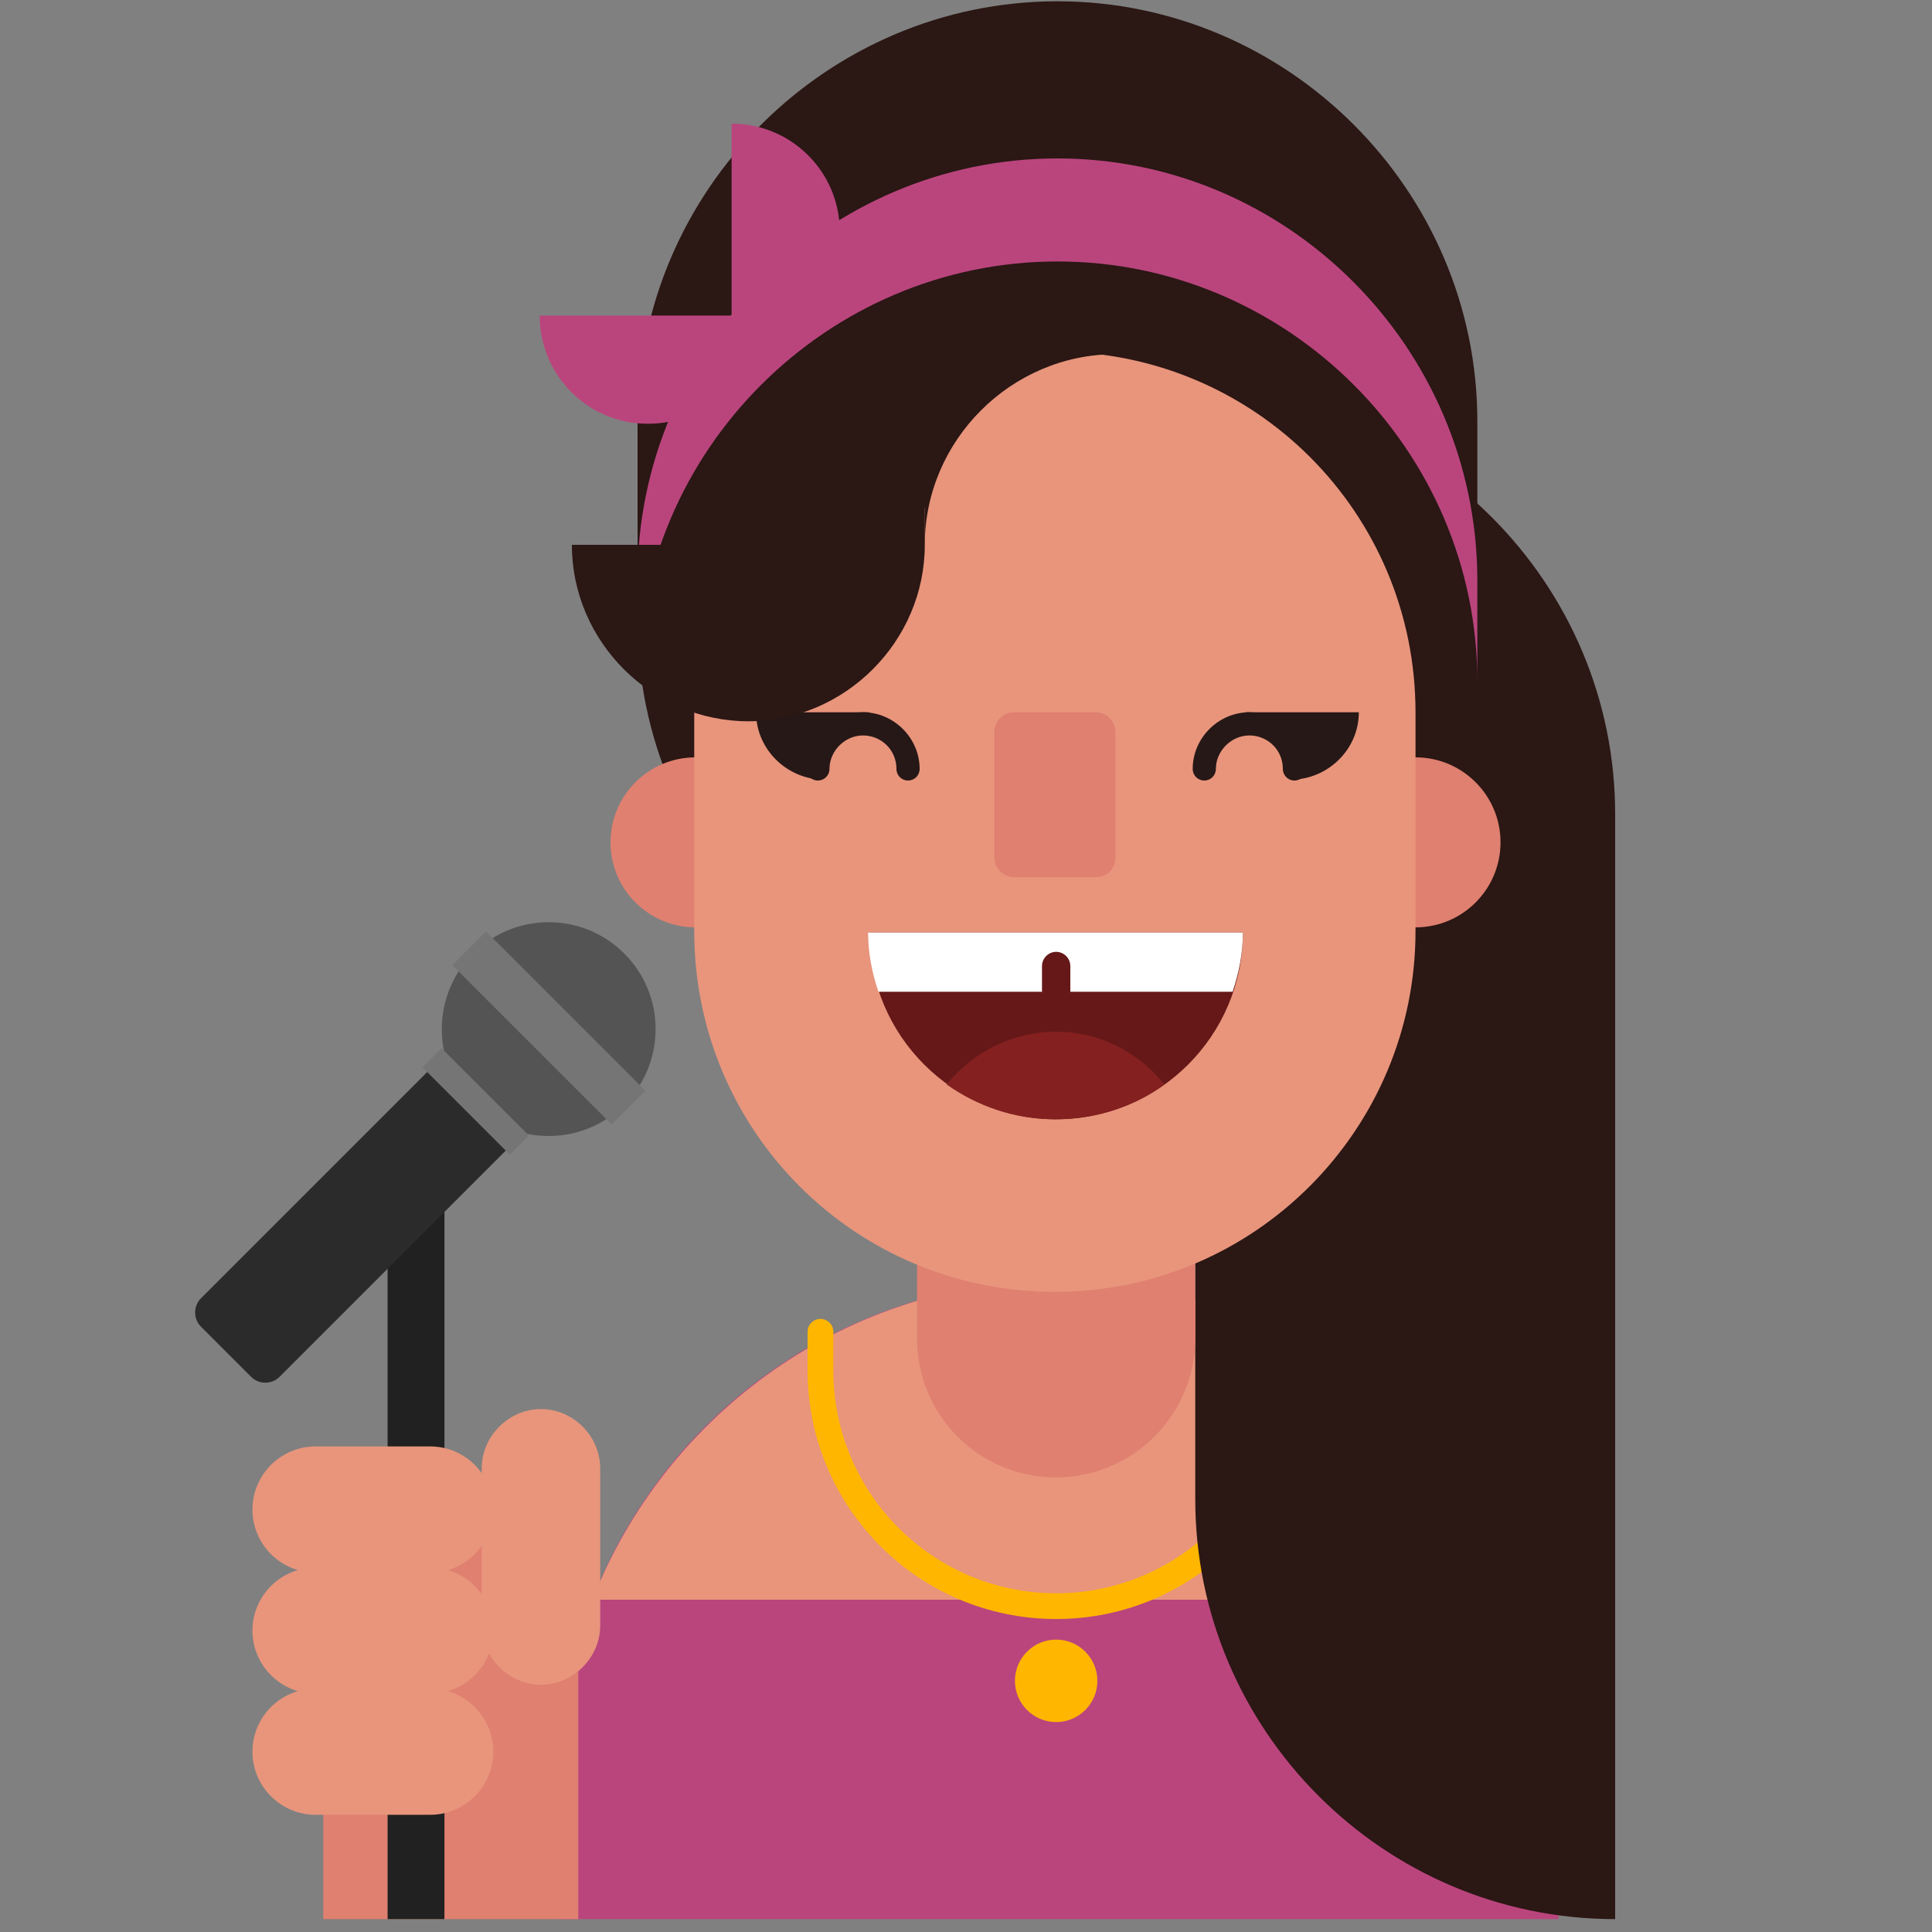 <?xml version="1.0" encoding="utf-8"?><!DOCTYPE svg PUBLIC "-//W3C//DTD SVG 1.1//EN" "http://www.w3.org/Graphics/SVG/1.1/DTD/svg11.dtd"><svg version="1.1" xmlns="http://www.w3.org/2000/svg" xmlns:xlink="http://www.w3.org/1999/xlink" x="0px" y="0px" width="150px" height="150px" viewBox="0 0 150 150" enable-background="new 0 0 150 150" xml:space="preserve"><rect x="0" y="0" width="150" height="150" fill="#808080" stroke="none"/><g id="Layer_2" display="none"><rect x="-340" y="-680" display="inline" fill="#F0F0F0" width="1680" height="1677.3"/></g><g id="Layer_1"><path fill="#BA457D" d="M43.4,149v-10.8c0-21.5,17.4-38.8,38.8-38.8h0c21.5,0,38.8,17.4,38.8,38.8V149"/><path fill="#E8957C" d="M46,124.2h72.4c-5.6-14.5-19.7-24.8-36.2-24.8h0C65.8,99.4,51.7,109.7,46,124.2z"/><path fill="none" stroke="#FFB600" stroke-width="2" stroke-linecap="round" stroke-miterlimit="10" d="M100.3,103.4v3 c0,10.1-8.2,18.3-18.3,18.3h0c-10.1,0-18.3-8.2-18.3-18.3v-3"/><path fill="#2B1714" d="M82.1,80.9L82.1,80.9c-17.9,0-32.6-14.7-32.6-32.6V32.7c0-17.9,14.7-32.6,32.6-32.6h0 c17.9,0,32.6,14.7,32.6,32.6v15.6C114.6,66.2,100,80.9,82.1,80.9z"/><path fill="#2B1714" d="M92.8,30.6c18,0,32.6,14.7,32.6,32.6v5.4v18.8V149l0,0h0c-18,0-32.6-14.7-32.6-32.6v-7.8v-7.2L92.8,30.6 L92.8,30.6z"/><circle fill="#E08070" cx="109.9" cy="65.4" r="6.6"/><circle fill="#E08070" cx="54" cy="65.4" r="6.6"/><path fill="#E08070" d="M82,114.7L82,114.7c-6,0-10.8-4.8-10.8-10.8v-13c0-6,4.8-10.8,10.8-10.8h0c6,0,10.8,4.8,10.8,10.8v13 C92.8,109.8,88,114.7,82,114.7z"/><path fill="#E8957C" d="M81.9,100.3L81.9,100.3c-15.5,0-28-12.5-28-28v-17c0-15.5,12.5-28,28-28h0c15.5,0,28,12.5,28,28v17 C109.9,87.7,97.4,100.3,81.9,100.3z"/><g><path fill="#261816" d="M70.5,60.6c-0.5,0-0.9-0.4-0.9-0.9c0-1.5-1.2-2.6-2.6-2.6s-2.6,1.2-2.6,2.6c0,0.5-0.4,0.9-0.9,0.9 c-0.5,0-0.9-0.4-0.9-0.9c0-2.4,2-4.4,4.4-4.4s4.4,2,4.4,4.4C71.4,60.2,71,60.6,70.5,60.6z"/></g><g><path fill="#261816" d="M100.5,60.6c-0.5,0-0.9-0.4-0.9-0.9c0-1.5-1.2-2.6-2.6-2.6s-2.6,1.2-2.6,2.6c0,0.5-0.4,0.9-0.9,0.9 c-0.5,0-0.9-0.4-0.9-0.9c0-2.4,2-4.4,4.4-4.4s4.4,2,4.4,4.4C101.4,60.2,101,60.6,100.5,60.6z"/></g><path fill="#E08070" d="M85.1,68.1h-6.4c-0.8,0-1.5-0.7-1.5-1.5v-9.8c0-0.8,0.7-1.5,1.5-1.5h6.4c0.8,0,1.5,0.7,1.5,1.5v9.8 C86.6,67.4,86,68.1,85.1,68.1z"/><path fill="#661818" d="M96.5,72.4c0,8-6.5,14.5-14.5,14.5s-14.5-6.5-14.5-14.5"/><path fill="#FFFFFF" d="M68.2,77h27.5c0.5-1.5,0.8-3,0.8-4.6H67.4C67.4,74,67.7,75.5,68.2,77z"/><path fill="#842020" d="M90.4,84.2c-2-2.5-5-4.1-8.4-4.1h0c-3.4,0-6.5,1.6-8.5,4.1c2.4,1.7,5.3,2.7,8.4,2.7 C85.1,86.9,88.1,85.9,90.4,84.2z"/><path fill="#E08070" d="M44.9,149v-23.4c0-5.4-4.5-9.9-9.9-9.9h0c-5.4,0-9.9,4.5-9.9,9.9V149"/><line fill="none" stroke="#212121" stroke-width="4.414" stroke-miterlimit="10" x1="32.3" y1="92.6" x2="32.3" y2="149"/><path fill="#E8957C" d="M42,130.8L42,130.8c2.5,0,4.6-2.1,4.6-4.6v-12.2c0-2.5-2.1-4.6-4.6-4.6h0c-2.5,0-4.6,2.1-4.6,4.6v12.2 C37.4,128.7,39.5,130.8,42,130.8z"/><path fill="#E8957C" d="M33.4,122.1h-8.9c-2.7,0-4.9-2.2-4.9-4.9v0c0-2.7,2.2-4.9,4.9-4.9h8.9c2.7,0,4.9,2.2,4.9,4.9v0 C38.3,119.9,36.1,122.1,33.4,122.1z"/><path fill="#E8957C" d="M33.4,131.5h-8.9c-2.7,0-4.9-2.2-4.9-4.9v0c0-2.7,2.2-4.9,4.9-4.9h8.9c2.7,0,4.9,2.2,4.9,4.9v0 C38.3,129.3,36.1,131.5,33.4,131.5z"/><path fill="#E8957C" d="M33.4,140.9h-8.9c-2.7,0-4.9-2.2-4.9-4.9v0c0-2.7,2.2-4.9,4.9-4.9h8.9c2.7,0,4.9,2.2,4.9,4.9v0 C38.3,138.7,36.1,140.9,33.4,140.9z"/><circle fill="#545454" cx="42.6" cy="79.9" r="8.3"/><path fill="#2B2B2B" d="M40.7,87.9l-19,19c-0.6,0.6-1.6,0.6-2.2,0l-3.9-3.9c-0.6-0.6-0.6-1.6,0-2.2l19-19"/><rect x="33.8" y="78" transform="matrix(0.707 0.707 -0.707 0.707 68.983 -6.726)" fill="#757575" width="17.5" height="3.7"/><rect x="32.1" y="84.5" transform="matrix(0.707 0.707 -0.707 0.707 71.325 -1.06)" fill="#757575" width="9.6" height="2.1"/><path fill="#2B1714" d="M101.4,26.6L71.8,16v26.3c0-8.1,6.7-14.8,14.8-14.8h0"/><rect x="60.9" y="38.6" fill="#2B1714" width="10.9" height="3.7"/><path fill="#2B1714" d="M60.6,26h10.8l3.4,3.7L73,35l-1.2,4.4l-4.3,3.7l-6.1,6.5l-8.7-1.8c0,0-1.2-6.3-0.9-6.6c0.3-0.4,4.6-9,4.6-9 L60.6,26z"/><path fill="#BA457D" d="M82.1,12.3L82.1,12.3c-17.9,0-32.6,14.7-32.6,32.6v8c0-17.9,14.7-32.6,32.6-32.6h0 c17.9,0,32.6,14.7,32.6,32.6v-8C114.6,27,100,12.3,82.1,12.3z"/><path fill="#BA457D" d="M56.8,9.6c4.6,0,8.4,3.7,8.4,8.4s-3.7,8.4-8.4,8.4"/><path fill="#BA457D" d="M41.9,24.5c0,4.6,3.7,8.4,8.4,8.4s8.4-3.7,8.4-8.4"/><path fill="#261816" d="M96.7,55.3c0,0.2,0,0.4,0,0.6c1.1,0.1,2.2,0.7,3,1.6c0.8,0.9,1.2,1.9,1.1,3c2.6-0.3,4.7-2.5,4.7-5.2H96.7z"/><path fill="#261816" d="M67.5,55.3c0,0.2,0,0.4,0,0.6c-1.1,0.1-2.2,0.7-3,1.6c-0.8,0.9-1.2,1.9-1.1,3c-2.6-0.3-4.7-2.5-4.7-5.2 H67.5z"/><path fill="#2B1714" d="M71.8,42.3c0,7.5-6.2,13.7-13.7,13.7h0c-7.5,0-13.7-6.2-13.7-13.7"/><path fill="#661818" d="M82,73.9L82,73.9c0.6,0,1.1,0.5,1.1,1.1v3.6c0,0.6-0.5,1.1-1.1,1.1h0c-0.6,0-1.1-0.5-1.1-1.1V75 C80.9,74.4,81.4,73.9,82,73.9z"/><circle fill="#FFB600" cx="82" cy="130.5" r="3.2"/></g><g id="Layer_3"/></svg>